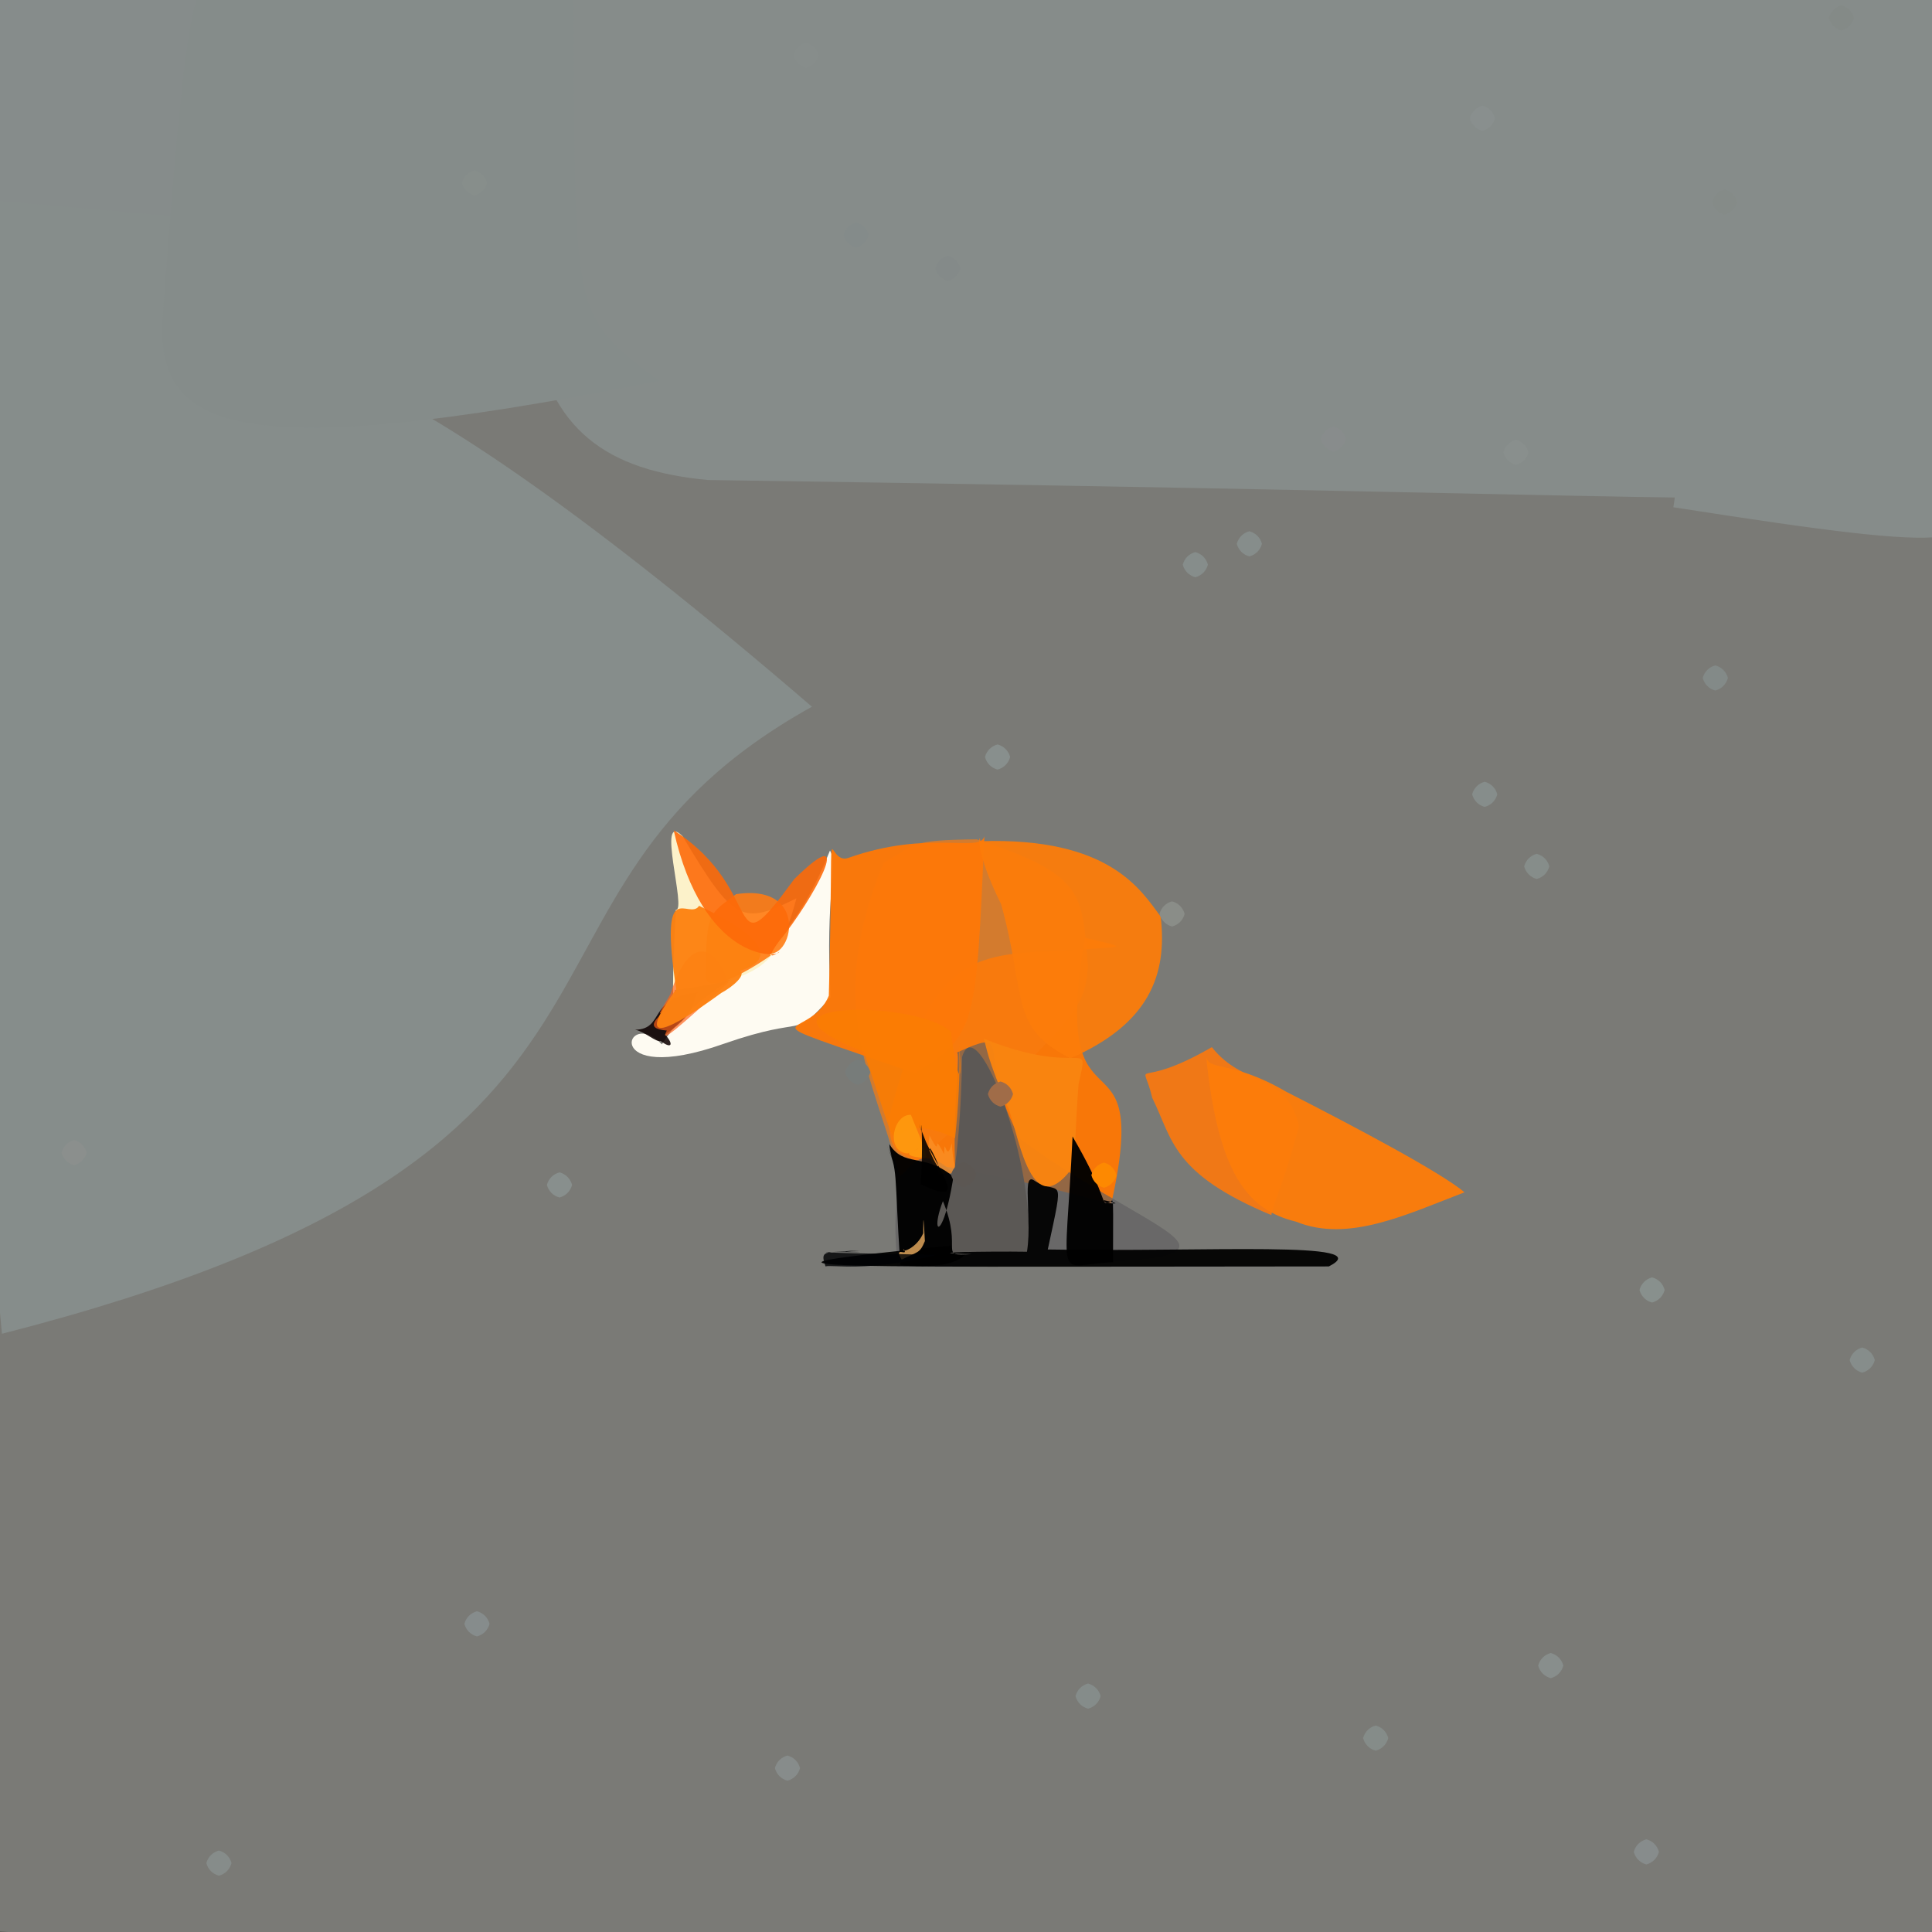 <?xml version="1.0" ?>
<svg height="768" version="1.1" width="768" xmlns="http://www.w3.org/2000/svg">
  <rect width="100%" height="100%" fill="#333333" stroke="none"/>
  <defs/>
  <g>
    <path d="M 731.528 853.477 C 612.212 783.19 597.478 786.571 -34.553 766.829 C 6.704 394.222 44.135 252.088 113.932 102.11 C 880.383 149.06 890.441 241.47 842.198 369.552 C 791.309 713.917 773.266 778.762 731.528 853.477" fill="rgb(125, 125, 120)" opacity="0.964" stroke="rgb(186, 99, 151)" stroke-linecap="round" stroke-linejoin="round" stroke-opacity="0.846" stroke-width="0.0"/>
    <path d="M 780.996 190.724 C 788.289 217.386 787.143 220.705 665.191 201.637 C 671.733 162.011 652.283 164.161 618.392 -5.54 C 665.167 -15.053 696.483 -14.54 816.228 -4.691 C 780.467 55.838 781.389 59.891 780.996 190.724" fill="rgb(134, 140, 138)" opacity="1.0" stroke="rgb(215, 12, 65)" stroke-linecap="round" stroke-linejoin="round" stroke-opacity="0.331" stroke-width="0.0"/>
    <path d="M 710.767 193.098 C 707.724 202.044 696.779 196.774 281.462 190.813 C 201.386 183.337 188.952 127.746 238.63 -90.119 C 536.834 -22.092 570.056 -16.123 736.106 13.732 C 703.372 64.337 703.016 70.95 710.767 193.098" fill="rgb(134, 140, 138)" opacity="1.0" stroke="rgb(56, 154, 202)" stroke-linecap="round" stroke-linejoin="round" stroke-opacity="0.785" stroke-width="0.0"/>
    <path d="M 104.604 144.328 C 109.317 141.58 143 126.311 322.757 280.932 C 185.495 357.188 281.757 458.435 0.766 530.194 C -42.715 57.035 -41.48 52.294 71.81 51.994 C 85.444 57.124 96.711 55.605 104.604 144.328" fill="rgb(134, 141, 139)" opacity="1.0" stroke="rgb(181, 14, 178)" stroke-linecap="round" stroke-linejoin="round" stroke-opacity="0.595" stroke-width="0.0"/>
    <path d="M 330.17 396.527 C 314.227 414.007 322.402 402.858 287.747 414.911 C 237.979 432.495 248.771 399.69 263.109 415.141 C 283.224 383.921 308.065 393.003 329.929 338.101 C 333.38 344.408 327.901 354.584 330.17 396.527" fill="rgb(254, 251, 242)" opacity="0.999" stroke="rgb(67, 161, 14)" stroke-linecap="round" stroke-linejoin="round" stroke-opacity="0.929" stroke-width="0.0"/>
    <path d="M 100.635 79.213 C 101.648 90.382 96.92 88.217 -6.304 79.364 C -12.525 71.891 -13.002 67.044 -10.885 -3.572 C 9.055 -11.6 12.909 -12.006 90.616 -11.161 C 99.979 -19.839 104.92 -24.202 100.635 79.213" fill="rgb(134, 140, 139)" opacity="1.0" stroke="rgb(251, 1, 146)" stroke-linecap="round" stroke-linejoin="round" stroke-opacity="0.201" stroke-width="0.0"/>
    <path d="M 228.01 -9.643 C 228.571 125.84 225.972 124.431 262.011 151.363 C 87.043 186.525 66.368 167.242 64.229 132.037 C 74.006 -2.884 76.946 -7.673 87.468 -11.37 C 211.082 -15.673 217.647 -16.752 228.01 -9.643" fill="rgb(133, 140, 138)" opacity="1.0" stroke="rgb(157, 138, 48)" stroke-linecap="round" stroke-linejoin="round" stroke-opacity="0.436" stroke-width="0.0"/>
    <path d="M 431.313 372.809 C 416.725 457.479 458.57 403.224 441.711 478.686 C 361.565 456.366 353.667 468.061 353.382 444.596 C 371.317 373.934 388.772 379.929 433.144 377.22 C 444.969 376.34 450.052 377.021 431.313 372.809" fill="rgb(253, 120, 5)" opacity="0.962" stroke="rgb(167, 154, 141)" stroke-linecap="round" stroke-linejoin="round" stroke-opacity="0.212" stroke-width="0.0"/>
    <path d="M 432.468 384.172 C 431.102 399.832 430.988 404.27 357.705 467.597 C 346.789 426.203 327.762 400.658 351.196 343.011 C 364.966 335.418 361.189 333.967 388.265 333.649 C 431.543 347.833 430.11 355.332 432.468 384.172" fill="rgb(249, 124, 16)" opacity="0.704" stroke="rgb(105, 180, 23)" stroke-linecap="round" stroke-linejoin="round" stroke-opacity="0.47" stroke-width="0.0"/>
    <path d="M 405.504 452.625 C 468.303 499.29 527.643 501.647 356.93 503.321 C 349.077 435.091 390.792 460.095 387.526 497.061 C 373.414 476.777 382.636 419.246 380.392 418.401 C 404.618 407.485 386.976 418.68 405.504 452.625" fill="rgb(98, 96, 98)" opacity="0.67" stroke="rgb(225, 154, 132)" stroke-linecap="round" stroke-linejoin="round" stroke-opacity="0.227" stroke-width="0.0"/>
    <path d="M 391.319 332.466 C 387.948 406.594 388.452 412.011 363.583 426.615 C 290.368 401.05 321.873 414.703 329.47 395.784 C 331.708 311.901 327.538 344.447 337.183 341.045 C 369.525 329.583 389.42 339.236 391.319 332.466" fill="rgb(253, 121, 9)" opacity="0.971" stroke="rgb(236, 159, 132)" stroke-linecap="round" stroke-linejoin="round" stroke-opacity="0.921" stroke-width="0.0"/>
    <path d="M 516.346 447.796 C 509.105 474.257 506.445 477.023 505.371 483.02 C 465.726 466.452 466.2 452.909 458.041 436.428 C 453.856 418.888 450.214 434.502 481.73 416.254 C 494.052 432.051 511.953 426.797 516.346 447.796" fill="rgb(248, 120, 15)" opacity="0.932" stroke="rgb(1, 8, 70)" stroke-linecap="round" stroke-linejoin="round" stroke-opacity="0.22" stroke-width="0.0"/>
    <path d="M 416.508 496.695 C 479.76 497.787 548.661 493.044 528.236 503.428 C 295.98 503.556 277.489 505.031 405.769 492.383 C 412.028 489.227 405.479 466.03 410.822 469.083 C 421.26 476.176 423.573 464.07 416.508 496.695" fill="rgb(0, 0, 0)" opacity="0.943" stroke="rgb(69, 177, 133)" stroke-linecap="round" stroke-linejoin="round" stroke-opacity="0.599" stroke-width="0.0"/>
    <path d="M 582.176 473.953 C 559.453 482.613 535.988 494.132 515.207 485.63 C 496.016 481.011 484.108 466.707 479.405 419.252 C 479.898 426.378 488.637 420.78 511.132 433.899 C 540.199 448.732 572.553 465.967 582.176 473.953" fill="rgb(253, 125, 10)" opacity="0.961" stroke="rgb(145, 14, 132)" stroke-linecap="round" stroke-linejoin="round" stroke-opacity="0.336" stroke-width="0.0"/>
    <path d="M 461.388 364.354 C 464.122 387.508 456.766 407.082 425.475 420.701 C 400.922 408.351 408.166 396.107 397.955 359.434 C 386.558 336.489 389.765 330.414 389.596 334.398 C 441.279 332.664 453.626 354.015 461.388 364.354" fill="rgb(251, 124, 10)" opacity="0.949" stroke="rgb(93, 64, 49)" stroke-linecap="round" stroke-linejoin="round" stroke-opacity="0.045" stroke-width="0.0"/>
    <path d="M 316.612 357.076 C 309.288 384.509 301.986 388.967 268.247 393.601 C 267.529 401.282 266.948 394.867 268.649 361.648 C 273.171 362.291 260.48 321.302 271.413 332.497 C 291.808 366.665 294.91 367.885 316.612 357.076" fill="rgb(252, 242, 202)" opacity="1.0" stroke="rgb(158, 235, 61)" stroke-linecap="round" stroke-linejoin="round" stroke-opacity="0.146" stroke-width="0.0"/>
    <path d="M 428.746 430.984 C 425.993 467.368 428.233 477.646 425.435 465.321 C 410.484 484.416 405.641 455.253 401.241 441.55 C 391.647 418.891 392.353 416.549 391.051 412.904 C 431.157 428.958 433.13 411.166 428.746 430.984" fill="rgb(249, 132, 16)" opacity="0.974" stroke="rgb(186, 213, 222)" stroke-linecap="round" stroke-linejoin="round" stroke-opacity="0.781" stroke-width="0.0"/>
    <path d="M 381.182 413.859 C 381.936 424.989 380.842 441.693 379.649 452.456 C 345.462 436.385 363.773 478.202 343.403 418.118 C 290.809 397.78 363.769 397.11 378.035 410.124 C 379.604 424.717 383.191 437.637 381.182 413.859" fill="rgb(251, 125, 3)" opacity="0.892" stroke="rgb(110, 84, 250)" stroke-linecap="round" stroke-linejoin="round" stroke-opacity="0.19" stroke-width="0.0"/>
    <path d="M 264.418 411.274 C 268.11 415.41 266.772 417.067 262.611 413.774 C 260.858 414.499 256.476 410.133 252.463 409.325 C 264.438 409.157 257.29 396.427 277.466 394.557 C 274.356 396.767 279.395 400.821 264.418 411.274" fill="rgb(13, 0, 0)" opacity="0.866" stroke="rgb(134, 245, 181)" stroke-linecap="round" stroke-linejoin="round" stroke-opacity="0.736" stroke-width="0.0"/>
    <path d="M 378.341 454.404 C 379.278 471.005 384.206 465.047 373.075 466.894 C 373.644 463.585 367.763 464.403 369.471 451.271 C 374.986 462.132 369.941 448.319 375.288 458.781 C 375.479 450.265 376.136 463.365 378.341 454.404" fill="rgb(251, 144, 39)" opacity="0.763" stroke="rgb(142, 213, 34)" stroke-linecap="round" stroke-linejoin="round" stroke-opacity="0.686" stroke-width="0.0"/>
    <path d="M 378.385 467.275 C 395.712 499.514 383.913 504.861 357.897 502.955 C 355.333 464.483 357.222 465.976 352.313 454.849 C 358.397 468.419 353.735 460.479 353.535 454.843 C 359.501 464.188 366.865 458.175 378.385 467.275" fill="rgb(0, 0, 1)" opacity="0.972" stroke="rgb(38, 36, 231)" stroke-linecap="round" stroke-linejoin="round" stroke-opacity="0.411" stroke-width="0.0"/>
    <path d="M 366.99 490.229 C 364.458 496.152 358.3 498.229 359.243 496.567 C 361.435 499.893 354.904 494.839 358.426 500.71 C 364.916 497.432 365.601 498.35 367.658 493.348 C 367.152 484.316 367.022 481.765 366.99 490.229" fill="rgb(204, 151, 84)" opacity="0.923" stroke="rgb(241, 193, 12)" stroke-linecap="round" stroke-linejoin="round" stroke-opacity="0.135" stroke-width="0.0"/>
    <path d="M 368.306 460.035 C 364.955 460.604 357.856 458.983 363.286 457.41 C 367.601 455.436 363.809 457.088 360.855 458.519 C 351.79 457.933 354.989 442.758 362.106 443.169 C 366.2 453.366 367.106 454.805 368.306 460.035" fill="rgb(255, 157, 15)" opacity="0.83" stroke="rgb(55, 11, 233)" stroke-linecap="round" stroke-linejoin="round" stroke-opacity="0.705" stroke-width="0.0"/>
    <path d="M 365.478 446.917 C 368.893 461.105 388.777 481.807 365.927 470.71 C 367.062 458.772 366.174 441.771 366.224 449.052 C 373.261 468.156 375.408 466.254 369.751 456.317 C 369.69 458.278 368.832 457.666 365.478 446.917" fill="rgb(1, 0, 0)" opacity="0.869" stroke="rgb(74, 0, 75)" stroke-linecap="round" stroke-linejoin="round" stroke-opacity="0.772" stroke-width="0.0"/>
    <path d="M 289.507 390.605 C 270.085 408.097 261.849 415.677 265.073 409.663 C 255.22 408.852 262.081 404.308 264.384 401.46 C 259.888 405.426 263.892 399.918 266.529 395.134 C 273.791 371.741 284.413 374.91 289.507 390.605" fill="rgb(255, 98, 24)" opacity="0.676" stroke="rgb(237, 231, 140)" stroke-linecap="round" stroke-linejoin="round" stroke-opacity="0.659" stroke-width="0.0"/>
    <path d="M 408.237 497.585 C 392.656 497.345 363.057 497.889 386.268 498.536 C 372.345 499.512 383.119 497.356 374.821 477.461 C 367.334 496.919 381.259 493.801 382.45 420.158 C 388.425 399.848 413.156 466.419 408.237 497.585" fill="rgb(92, 89, 86)" opacity="0.993" stroke="rgb(63, 60, 109)" stroke-linecap="round" stroke-linejoin="round" stroke-opacity="0.039" stroke-width="0.0"/>
    <path d="M 302.592 377.9 C 302.309 374.051 305.217 374.457 306.31 379.876 C 296.537 386.702 279.9 395.813 280.566 387.795 C 280.54 361.782 282.476 363.262 292.587 355.449 C 323.867 350.728 314.197 386.057 302.592 377.9" fill="rgb(255, 124, 20)" opacity="0.903" stroke="rgb(180, 75, 209)" stroke-linecap="round" stroke-linejoin="round" stroke-opacity="0.431" stroke-width="0.0"/>
    <path d="M 294.06 385.925 C 296.792 387.437 291.451 392.175 286.677 394.736 C 266.402 409.589 251.323 417.172 268.808 393.267 C 261.796 346.844 273.763 366.349 277.901 360.071 C 303.406 372.222 309.064 381.337 294.06 385.925" fill="rgb(253, 130, 17)" opacity="0.961" stroke="rgb(1, 56, 121)" stroke-linecap="round" stroke-linejoin="round" stroke-opacity="0.424" stroke-width="0.0"/>
    <path d="M 438.431 477.014 C 443.131 482.708 442.466 463.97 442.452 501.77 C 419.024 502.614 423.415 513.424 426.36 451.768 C 438.082 471.981 437.884 476.805 439.335 478.18 C 437.646 477.918 449.934 479.43 438.431 477.014" fill="rgb(0, 0, 0)" opacity="0.966" stroke="rgb(189, 231, 16)" stroke-linecap="round" stroke-linejoin="round" stroke-opacity="0.977" stroke-width="0.0"/>
    <path d="M 340.436 497.743 C 347.015 497.609 326.824 497.636 342.007 497.041 C 329.538 498.423 325.316 495.843 328.177 503.429 C 330.122 502.543 345.107 505.894 372.273 498.839 C 318.092 497.852 322.488 497.615 340.436 497.743" fill="rgb(1, 2, 4)" opacity="0.818" stroke="rgb(92, 146, 213)" stroke-linecap="round" stroke-linejoin="round" stroke-opacity="0.695" stroke-width="0.0"/>
    <path d="M 309.715 374.13 C 305.939 379.244 305.212 381.515 309.828 378.335 C 308.792 381.037 279.359 381.778 267.808 330.071 C 305.355 354.049 287.741 387.739 315.741 349.44 C 341.656 324.04 322.924 358.213 309.715 374.13" fill="rgb(253, 105, 8)" opacity="0.892" stroke="rgb(116, 235, 94)" stroke-linecap="round" stroke-linejoin="round" stroke-opacity="0.991" stroke-width="0.0"/>
    <path d="M 480.161 224.465 C 479.491 226.965 477.661 228.795 475.161 229.465 C 472.661 228.795 470.831 226.965 470.161 224.465 C 470.831 221.965 472.661 220.135 475.161 219.465 C 477.661 220.135 479.491 221.965 480.161 224.465" fill="rgb(134, 141, 139)" opacity="1.0" stroke="rgb(161, 155, 181)" stroke-linecap="round" stroke-linejoin="round" stroke-opacity="0.92" stroke-width="0.0"/>
    <path d="M 381.789 106.673 C 381.119 109.173 379.289 111.003 376.789 111.673 C 374.289 111.003 372.459 109.173 371.789 106.673 C 372.459 104.173 374.289 102.343 376.789 101.673 C 379.289 102.343 381.119 104.173 381.789 106.673" fill="rgb(132, 138, 137)" opacity="1.0" stroke="rgb(223, 54, 42)" stroke-linecap="round" stroke-linejoin="round" stroke-opacity="0.973" stroke-width="0.0"/>
    <path d="M 686.863 269.5 C 686.193 272 684.363 273.83 681.863 274.5 C 679.363 273.83 677.533 272 676.863 269.5 C 677.533 267 679.363 265.17 681.863 264.5 C 684.363 265.17 686.193 267 686.863 269.5" fill="rgb(131, 138, 136)" opacity="1.0" stroke="rgb(245, 131, 4)" stroke-linecap="round" stroke-linejoin="round" stroke-opacity="0.505" stroke-width="0.0"/>
    <path d="M 92.027 740.62 C 91.357 743.12 89.527 744.95 87.027 745.62 C 84.527 744.95 82.697 743.12 82.027 740.62 C 82.697 738.12 84.527 736.29 87.027 735.62 C 89.527 736.29 91.357 738.12 92.027 740.62" fill="rgb(134, 140, 138)" opacity="1.0" stroke="rgb(228, 225, 64)" stroke-linecap="round" stroke-linejoin="round" stroke-opacity="0.464" stroke-width="0.0"/>
    <path d="M 615.877 344.407 C 615.208 346.907 613.377 348.737 610.877 349.407 C 608.377 348.737 606.547 346.907 605.877 344.407 C 606.547 341.907 608.377 340.077 610.877 339.407 C 613.377 340.077 615.208 341.907 615.877 344.407" fill="rgb(134, 141, 138)" opacity="1.0" stroke="rgb(94, 113, 88)" stroke-linecap="round" stroke-linejoin="round" stroke-opacity="0.228" stroke-width="0.0"/>
    <path d="M 388.039 466.952 C 387.37 469.452 385.539 471.283 383.039 471.952 C 380.539 471.283 378.709 469.452 378.039 466.952 C 378.709 464.452 380.539 462.622 383.039 461.952 C 385.539 462.622 387.37 464.452 388.039 466.952" fill="rgb(92, 87, 83)" opacity="1.0" stroke="rgb(44, 207, 3)" stroke-linecap="round" stroke-linejoin="round" stroke-opacity="0.068" stroke-width="0.0"/>
    <path d="M 194.602 645.499 C 193.932 647.999 192.102 649.829 189.602 650.499 C 187.102 649.829 185.272 647.999 184.602 645.499 C 185.272 642.999 187.102 641.169 189.602 640.499 C 192.102 641.169 193.932 642.999 194.602 645.499" fill="rgb(134, 140, 140)" opacity="1.0" stroke="rgb(246, 171, 28)" stroke-linecap="round" stroke-linejoin="round" stroke-opacity="0.952" stroke-width="0.0"/>
    <path d="M 402.702 434.908 C 402.032 437.408 400.202 439.238 397.702 439.908 C 395.202 439.238 393.372 437.408 392.702 434.908 C 393.372 432.408 395.202 430.577 397.702 429.908 C 400.202 430.577 402.032 432.408 402.702 434.908" fill="rgb(160, 108, 72)" opacity="1.0" stroke="rgb(226, 92, 103)" stroke-linecap="round" stroke-linejoin="round" stroke-opacity="0.593" stroke-width="0.0"/>
    <path d="M 690.583 80.321 C 689.914 82.821 688.083 84.651 685.583 85.321 C 683.083 84.651 681.253 82.821 680.583 80.321 C 681.253 77.821 683.083 75.991 685.583 75.321 C 688.083 75.991 689.914 77.821 690.583 80.321" fill="rgb(133, 139, 136)" opacity="1.0" stroke="rgb(209, 193, 139)" stroke-linecap="round" stroke-linejoin="round" stroke-opacity="0.659" stroke-width="0.0"/>
    <path d="M 621.451 662.094 C 620.781 664.594 618.951 666.424 616.451 667.094 C 613.951 666.424 612.121 664.594 611.451 662.094 C 612.121 659.594 613.951 657.764 616.451 657.094 C 618.951 657.764 620.781 659.594 621.451 662.094" fill="rgb(136, 142, 140)" opacity="1.0" stroke="rgb(86, 217, 124)" stroke-linecap="round" stroke-linejoin="round" stroke-opacity="0.978" stroke-width="0.0"/>
    <path d="M 607.613 179.813 C 606.944 182.313 605.113 184.143 602.613 184.813 C 600.113 184.143 598.283 182.313 597.613 179.813 C 598.283 177.313 600.113 175.483 602.613 174.813 C 605.113 175.483 606.944 177.313 607.613 179.813" fill="rgb(137, 143, 141)" opacity="1.0" stroke="rgb(245, 14, 88)" stroke-linecap="round" stroke-linejoin="round" stroke-opacity="0.843" stroke-width="0.0"/>
    <path d="M 551.862 690.923 C 551.192 693.423 549.362 695.253 546.862 695.923 C 544.362 695.253 542.532 693.423 541.862 690.923 C 542.532 688.423 544.362 686.593 546.862 685.923 C 549.362 686.593 551.192 688.423 551.862 690.923" fill="rgb(133, 140, 137)" opacity="1.0" stroke="rgb(59, 94, 190)" stroke-linecap="round" stroke-linejoin="round" stroke-opacity="0.378" stroke-width="0.0"/>
    <path d="M 227.406 471.028 C 226.736 473.528 224.906 475.358 222.406 476.028 C 219.906 475.358 218.076 473.528 217.406 471.028 C 218.076 468.528 219.906 466.698 222.406 466.028 C 224.906 466.698 226.736 468.528 227.406 471.028" fill="rgb(136, 143, 141)" opacity="1.0" stroke="rgb(18, 59, 164)" stroke-linecap="round" stroke-linejoin="round" stroke-opacity="0.419" stroke-width="0.0"/>
    <path d="M 595.198 315.761 C 594.528 318.261 592.698 320.091 590.198 320.761 C 587.698 320.091 585.868 318.261 585.198 315.761 C 585.868 313.261 587.698 311.431 590.198 310.761 C 592.698 311.431 594.528 313.261 595.198 315.761" fill="rgb(134, 141, 139)" opacity="1.0" stroke="rgb(163, 70, 35)" stroke-linecap="round" stroke-linejoin="round" stroke-opacity="0.516" stroke-width="0.0"/>
    <path d="M 34.451 458.198 C 33.781 460.698 31.951 462.528 29.451 463.198 C 26.951 462.528 25.121 460.698 24.451 458.198 C 25.121 455.698 26.951 453.868 29.451 453.198 C 31.951 453.868 33.781 455.698 34.451 458.198" fill="rgb(139, 143, 141)" opacity="1.0" stroke="rgb(130, 202, 35)" stroke-linecap="round" stroke-linejoin="round" stroke-opacity="0.582" stroke-width="0.0"/>
    <path d="M 193.615 72.699 C 192.945 75.199 191.115 77.029 188.615 77.699 C 186.115 77.029 184.285 75.199 183.615 72.699 C 184.285 70.199 186.115 68.369 188.615 67.699 C 191.115 68.369 192.945 70.199 193.615 72.699" fill="rgb(135, 142, 139)" opacity="1.0" stroke="rgb(110, 187, 56)" stroke-linecap="round" stroke-linejoin="round" stroke-opacity="0.109" stroke-width="0.0"/>
    <path d="M 736.991 7.125 C 736.321 9.625 734.491 11.455 731.991 12.125 C 729.491 11.455 727.661 9.625 726.991 7.125 C 727.661 4.625 729.491 2.795 731.991 2.125 C 734.491 2.795 736.321 4.625 736.991 7.125" fill="rgb(132, 138, 135)" opacity="1.0" stroke="rgb(34, 135, 215)" stroke-linecap="round" stroke-linejoin="round" stroke-opacity="0.604" stroke-width="0.0"/>
    <path d="M 659.45 736.149 C 658.78 738.649 656.95 740.479 654.45 741.149 C 651.95 740.479 650.12 738.649 649.45 736.149 C 650.12 733.649 651.95 731.819 654.45 731.149 C 656.95 731.819 658.78 733.649 659.45 736.149" fill="rgb(135, 140, 140)" opacity="1.0" stroke="rgb(106, 208, 182)" stroke-linecap="round" stroke-linejoin="round" stroke-opacity="0.855" stroke-width="0.0"/>
    <path d="M 470.912 363.304 C 470.243 365.804 468.412 367.634 465.912 368.304 C 463.412 367.634 461.582 365.804 460.912 363.304 C 461.582 360.804 463.412 358.974 465.912 358.304 C 468.412 358.974 470.243 360.804 470.912 363.304" fill="rgb(138, 141, 136)" opacity="1.0" stroke="rgb(207, 41, 173)" stroke-linecap="round" stroke-linejoin="round" stroke-opacity="0.377" stroke-width="0.0"/>
    <path d="M 661.728 512.777 C 661.058 515.277 659.228 517.107 656.728 517.777 C 654.228 517.107 652.398 515.277 651.728 512.777 C 652.398 510.277 654.228 508.447 656.728 507.777 C 659.228 508.447 661.058 510.277 661.728 512.777" fill="rgb(136, 144, 141)" opacity="1.0" stroke="rgb(118, 195, 241)" stroke-linecap="round" stroke-linejoin="round" stroke-opacity="0.341" stroke-width="0.0"/>
    <path d="M 401.544 300.924 C 400.874 303.424 399.044 305.254 396.544 305.924 C 394.044 305.254 392.213 303.424 391.544 300.924 C 392.213 298.424 394.044 296.594 396.544 295.924 C 399.044 296.594 400.874 298.424 401.544 300.924" fill="rgb(136, 143, 141)" opacity="1.0" stroke="rgb(176, 5, 136)" stroke-linecap="round" stroke-linejoin="round" stroke-opacity="0.737" stroke-width="0.0"/>
    <path d="M 501.641 216.177 C 500.971 218.677 499.141 220.507 496.641 221.177 C 494.141 220.507 492.311 218.677 491.641 216.177 C 492.311 213.677 494.141 211.847 496.641 211.177 C 499.141 211.847 500.971 213.677 501.641 216.177" fill="rgb(134, 141, 139)" opacity="1.0" stroke="rgb(53, 19, 243)" stroke-linecap="round" stroke-linejoin="round" stroke-opacity="0.26" stroke-width="0.0"/>
    <path d="M 535.055 174.515 C 534.386 177.015 532.555 178.846 530.055 179.515 C 527.555 178.846 525.725 177.015 525.055 174.515 C 525.725 172.015 527.555 170.185 530.055 169.515 C 532.555 170.185 534.386 172.015 535.055 174.515" fill="rgb(136, 140, 140)" opacity="1.0" stroke="rgb(227, 207, 184)" stroke-linecap="round" stroke-linejoin="round" stroke-opacity="0.493" stroke-width="0.0"/>
    <path d="M 345.306 93.444 C 344.636 95.944 342.806 97.774 340.306 98.444 C 337.806 97.774 335.976 95.944 335.306 93.444 C 335.976 90.944 337.806 89.114 340.306 88.444 C 342.806 89.114 344.636 90.944 345.306 93.444" fill="rgb(132, 139, 138)" opacity="1.0" stroke="rgb(88, 123, 87)" stroke-linecap="round" stroke-linejoin="round" stroke-opacity="0.77" stroke-width="0.0"/>
    <path d="M 318.031 702.85 C 317.361 705.35 315.531 707.18 313.031 707.85 C 310.531 707.18 308.701 705.35 308.031 702.85 C 308.701 700.35 310.531 698.52 313.031 697.85 C 315.531 698.52 317.361 700.35 318.031 702.85" fill="rgb(135, 140, 139)" opacity="1.0" stroke="rgb(74, 55, 104)" stroke-linecap="round" stroke-linejoin="round" stroke-opacity="0.932" stroke-width="0.0"/>
    <path d="M 745.268 540.659 C 744.598 543.159 742.768 544.989 740.268 545.659 C 737.768 544.989 735.937 543.159 735.268 540.659 C 735.937 538.159 737.768 536.329 740.268 535.659 C 742.768 536.329 744.598 538.159 745.268 540.659" fill="rgb(134, 141, 139)" opacity="1.0" stroke="rgb(54, 61, 132)" stroke-linecap="round" stroke-linejoin="round" stroke-opacity="0.326" stroke-width="0.0"/>
    <path d="M 345.969 426.228 C 345.299 428.728 343.469 430.558 340.969 431.228 C 338.469 430.558 336.639 428.728 335.969 426.228 C 336.639 423.728 338.469 421.898 340.969 421.228 C 343.469 421.898 345.299 423.728 345.969 426.228" fill="rgb(119, 124, 122)" opacity="1.0" stroke="rgb(108, 134, 196)" stroke-linecap="round" stroke-linejoin="round" stroke-opacity="0.521" stroke-width="0.0"/>
    <path d="M 594.291 47.022 C 593.621 49.522 591.791 51.352 589.291 52.022 C 586.791 51.352 584.961 49.522 584.291 47.022 C 584.961 44.522 586.791 42.692 589.291 42.022 C 591.791 42.692 593.621 44.522 594.291 47.022" fill="rgb(137, 143, 142)" opacity="1.0" stroke="rgb(81, 143, 75)" stroke-linecap="round" stroke-linejoin="round" stroke-opacity="0.258" stroke-width="0.0"/>
    <path d="M 437.527 674.231 C 436.857 676.731 435.027 678.561 432.527 679.231 C 430.027 678.561 428.197 676.731 427.527 674.231 C 428.197 671.731 430.027 669.901 432.527 669.231 C 435.027 669.901 436.857 671.731 437.527 674.231" fill="rgb(133, 140, 138)" opacity="1.0" stroke="rgb(241, 234, 229)" stroke-linecap="round" stroke-linejoin="round" stroke-opacity="0.341" stroke-width="0.0"/>
    <path d="M 443.84 467.153 C 443.17 469.653 441.34 471.483 438.84 472.153 C 436.34 471.483 434.51 469.653 433.84 467.153 C 434.51 464.653 436.34 462.823 438.84 462.153 C 441.34 462.823 443.17 464.653 443.84 467.153" fill="rgb(253, 137, 1)" opacity="1.0" stroke="rgb(68, 131, 10)" stroke-linecap="round" stroke-linejoin="round" stroke-opacity="0.01" stroke-width="0.0"/>
    <path d="M 325.419 21.941 C 324.749 24.441 322.919 26.271 320.419 26.941 C 317.919 26.271 316.089 24.441 315.419 21.941 C 316.089 19.441 317.919 17.611 320.419 16.941 C 322.919 17.611 324.749 19.441 325.419 21.941" fill="rgb(135, 141, 139)" opacity="1.0" stroke="rgb(2, 87, 183)" stroke-linecap="round" stroke-linejoin="round" stroke-opacity="0.196" stroke-width="0.0"/>
    <path d="M 295.841 286.02 C 295.171 288.52 293.341 290.35 290.841 291.02 C 288.341 290.35 286.511 288.52 285.841 286.02 C 286.511 283.52 288.341 281.69 290.841 281.02 C 293.341 281.69 295.171 283.52 295.841 286.02" fill="rgb(134, 141, 139)" opacity="1.0" stroke="rgb(46, 61, 52)" stroke-linecap="round" stroke-linejoin="round" stroke-opacity="0.091" stroke-width="0.0"/>
  </g>
</svg>
